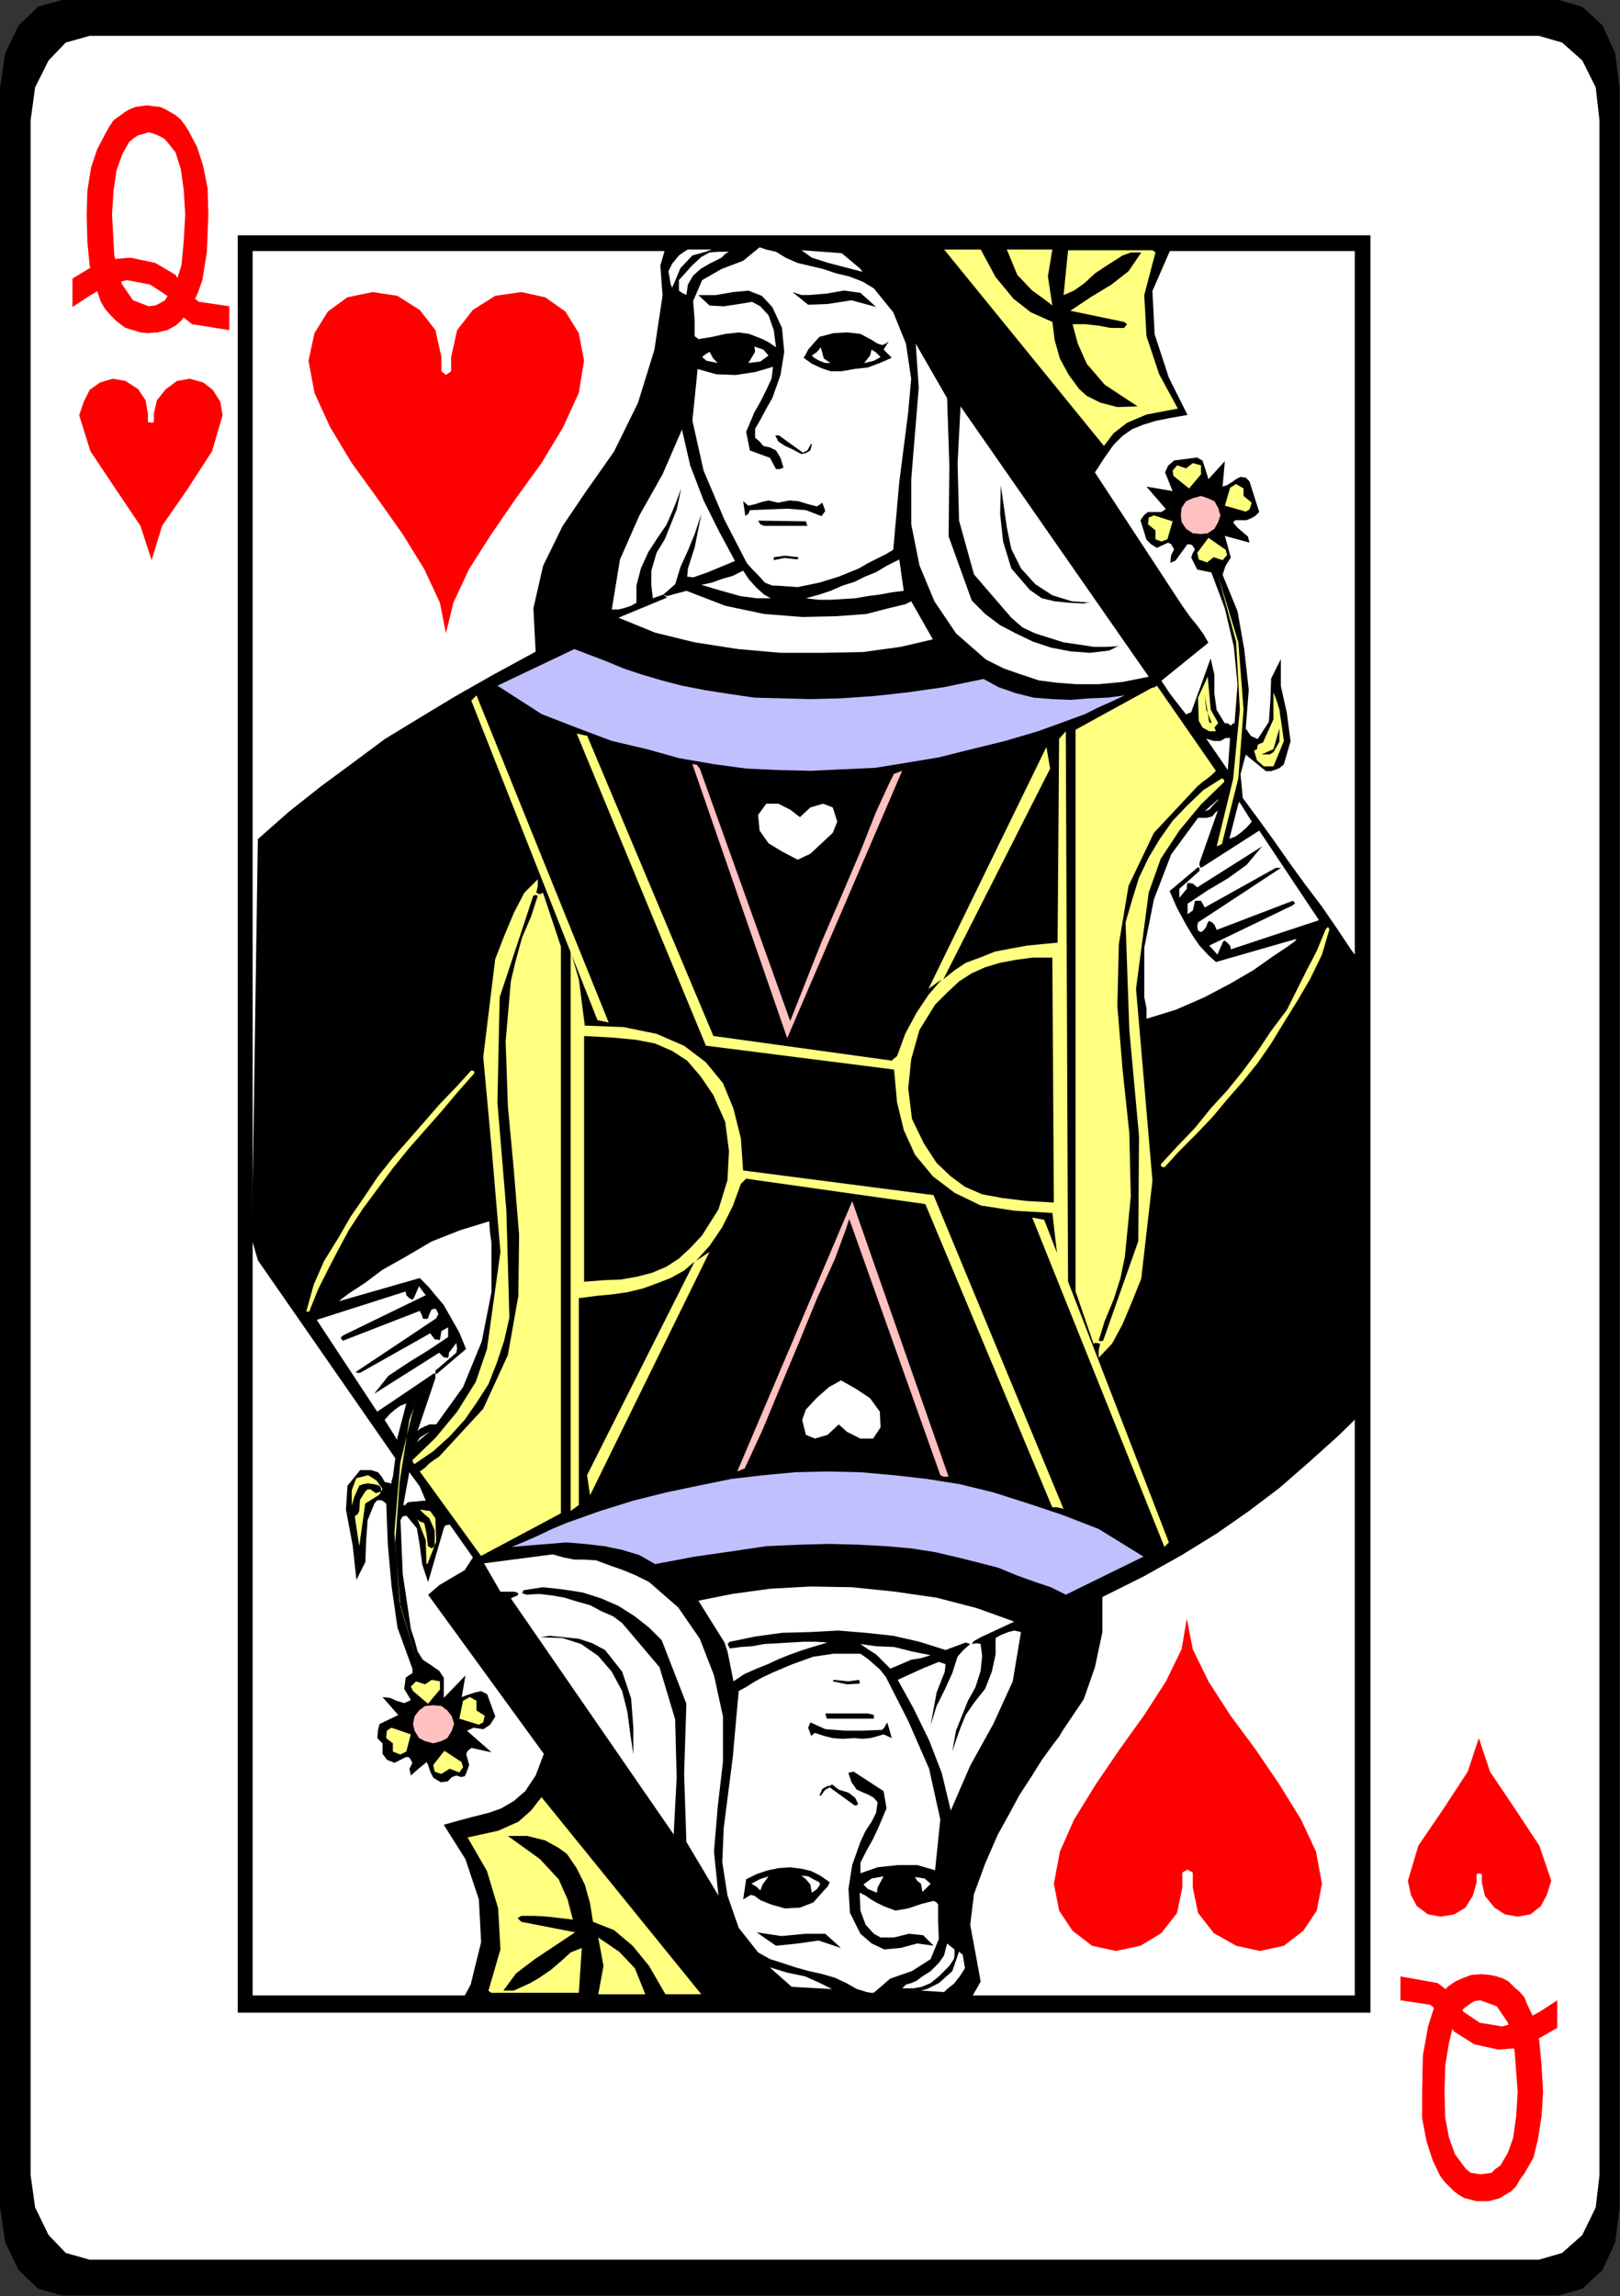 <?xml version="1.0" encoding="utf-8"?>
<svg viewBox="2578.333 875.981 208.224 295.105" xmlns="http://www.w3.org/2000/svg">
  <rect x="2578.333" y="875.981" width="208.224" height="295.105" fill="#333333" stroke="none"/>
  <g id="g2618" transform="matrix(1.333, 0, 0, -1.333, 2586.301, 875.98)">
    <path d="m 0,0 h 144.289 l 2.304,-0.648 1.944,-1.8 1.224,-2.664 0.431,-3.384 v -204.337 l -0.431,-3.384 -1.224,-2.664 -1.944,-1.8 -2.304,-0.648 H 0 l -2.304,0.648 -1.872,1.8 -1.296,2.664 -0.504,3.384 V -8.496 l 0.504,3.384 1.296,2.664 1.872,1.8 z" style="fill:#000000;fill-opacity:1;fill-rule:nonzero;stroke:none" id="path2620"/>
  </g>
  <g id="g2622" transform="matrix(1.333, 0, 0, -1.333, 2589.853, 880.59)">
    <path d="m 0,0 h 139.752 l 2.232,-0.647 1.945,-1.728 1.296,-2.592 0.359,-3.168 v -198.144 l -0.359,-3.097 -1.296,-2.663 -1.945,-1.729 -2.232,-0.648 H 0 l -2.304,0.648 -1.656,1.729 -1.296,2.663 -0.432,3.097 V -8.135 l 0.432,3.168 1.296,2.592 1.656,1.728 z" style="fill:#ffffff;fill-opacity:1;fill-rule:nonzero;stroke:none" id="path2624"/>
  </g>
  <path d="m 1944.394,611.125 h 109.224 V 439.766 h -109.224 z" style="fill:#000000;fill-opacity:1;fill-rule:nonzero;stroke:none" id="path2626" transform="matrix(1.333, 0, 0, -1.333, 17.01, 1720.863)"/>
  <path d="m 1945.834,609.613 h 106.271 V 441.422 h -106.271 z" style="fill:#ffffff;fill-opacity:1;fill-rule:nonzero;stroke:none" id="path2628" transform="matrix(1.333, 0, 0, -1.333, 17.01, 1720.863)"/>
  <g id="g2630" transform="matrix(1.333, 0, 0, -1.333, 2635.07, 923.694)">
    <path d="m 0,0 v 1.369 l -0.577,2.592 -1.512,1.943 -2.159,1.368 -2.376,0.361 -2.448,-0.504 -1.872,-1.368 -1.297,-2.088 -0.575,-2.664 0.575,-3.097 1.512,-3.311 2.088,-3.456 2.449,-3.384 2.447,-3.456 2.089,-3.384 1.511,-3.24 0.577,-2.952 0.719,2.952 1.512,3.24 2.16,3.384 2.376,3.456 2.448,3.384 2.088,3.456 1.512,3.311 0.505,3.097 L 13.247,3.673 11.951,5.761 10.007,7.129 7.704,7.633 5.184,7.272 3.023,5.904 1.512,3.961 0.936,1.369 V 0 L 0.432,-0.359 Z" style="fill:#ff0000;fill-opacity:1;fill-rule:nonzero;stroke:none" id="path2632"/>
  </g>
  <g id="g2634" transform="matrix(1.333, 0, 0, -1.333, 2730.301, 1116.652)">
    <path d="m 0,0 v -1.44 l -0.504,-2.449 -1.512,-1.943 -2.015,-1.225 -2.376,-0.504 -2.305,0.504 -1.872,1.44 -1.296,1.945 -0.503,2.592 0.575,3.096 1.369,3.095 2.087,3.385 2.305,3.383 2.376,3.312 2.087,3.241 1.513,3.095 0.504,2.952 L 1.009,21.527 2.521,18.432 4.608,15.191 7.057,11.879 9.36,8.496 11.448,5.111 12.889,2.016 13.465,-1.08 12.961,-3.672 11.664,-5.617 9.792,-7.057 7.488,-7.561 5.185,-7.057 3.024,-5.832 1.513,-3.889 1.009,-1.44 V 0 L 0.505,0.287 Z" style="fill:#ff0000;fill-opacity:1;fill-rule:nonzero;stroke:none" id="path2636"/>
  </g>
  <g id="g2638" transform="matrix(1.333, 0, 0, -1.333, 2702.845, 1133.357)">
    <path d="m 0,0 1.152,2.016 -0.431,2.376 -0.576,3.095 0.359,2.953 1.08,2.952 1.225,2.807 1.08,1.945 1.007,1.872 1.081,1.656 1.08,1.727 0.576,0.792 0.576,0.792 0.503,0.649 0.433,0.72 1.943,2.879 1.081,3.096 0.72,3.385 v 3.384 l 4.032,2.016 3.6,2.016 3.383,2.088 3.097,2.16 2.951,2.231 2.809,2.449 2.807,2.519 2.809,2.737 v 42.192 l -1.513,2.016 -1.44,2.16 -1.44,2.088 -1.584,2.088 -1.511,2.088 -1.512,2.16 -1.513,2.088 -1.44,1.944 -0.215,2.304 0.503,1.872 1.944,-1.584 h 0.504 l 0.432,0.144 0.36,0.144 0.432,0.36 0.648,2.232 -0.36,2.736 -0.575,2.592 v 2.592 l -0.937,-1.873 -0.072,-2.088 -0.144,-2.088 -1.08,-1.656 -0.647,0.289 -0.505,0.72 0.289,3.743 -0.433,3.889 -0.647,3.672 -1.441,3.527 0.289,0.865 0.503,0.791 -0.576,2.088 2.376,-0.647 -0.144,0.576 -0.504,0.432 -0.503,0.432 -0.433,0.504 0.216,0.216 h 0.505 0.575 l 0.504,0.216 0.36,0.216 0.36,0.36 -0.936,2.951 -0.36,0.361 -0.503,0.072 -0.433,-0.216 -0.288,-0.217 -0.576,-0.359 -0.432,-0.145 0.216,2.449 -1.584,-1.728 -0.288,0.935 -0.288,0.865 -0.288,0.143 -0.216,0.145 -2.232,-0.288 -0.575,-0.504 -0.288,-0.648 0.719,-1.8 -2.519,0.431 1.871,-2.159 -0.432,-0.288 H 18.217 17.641 17.28 l -0.359,-0.288 -0.36,-0.504 0.576,-1.872 0.431,-0.432 0.577,-0.36 1.08,0.504 0.288,-0.144 0.287,-0.504 -0.287,-0.576 -0.073,-0.721 0.504,0.217 0.361,0.504 0.431,0.576 0.361,0.504 0.431,-0.072 0.288,-0.432 -0.215,-0.36 -0.144,-0.433 0.575,-1.151 1.368,-0.288 1.296,-3.456 0.865,-3.672 0.36,-3.673 -0.288,-3.743 h -0.145 l -0.216,-0.216 -0.288,0.216 h -0.288 l -0.792,1.296 -0.216,1.584 v 1.8 l -0.36,1.584 -1.871,-5.184 -0.505,-0.216 -0.504,0.648 -0.504,0.647 -0.504,0.649 -0.432,0.648 -0.432,0.648 4.536,3.672 -0.504,0.864 -0.576,0.792 -0.648,0.792 -0.72,1.007 -8.495,12.961 0.935,1.44 0.865,1.224 0.863,0.864 0.937,0.648 1.08,0.432 1.152,0.359 1.439,0.289 1.657,0.287 -1.801,3.601 -1.368,4.176 -0.216,4.176 1.728,3.959 -0.503,0.577 -0.792,0.36 -47.088,0.288 -0.792,-2.736 0.215,-2.88 -0.792,-5.256 -1.584,-5.112 -2.304,-4.68 -2.879,-4.104 -2.089,-3.096 -1.871,-3.816 -0.937,-4.104 0.216,-4.177 -4.103,-2.231 -3.672,-2.088 -3.457,-2.088 -3.312,-2.017 -3.095,-2.303 -3.025,-2.232 -3.096,-2.448 -3.023,-2.664 -0.577,-38.592 0.577,-2.017 13.247,-19.08 -0.216,-1.727 -0.144,-0.504 V 50.04 l -0.648,0.144 -0.288,0.504 -0.359,0.432 -0.649,0.216 h -1.08 l -1.223,-1.512 -0.145,-2.304 0.649,-3.457 0.36,-3.311 0.863,1.727 0.072,2.016 0.145,2.017 0.647,1.584 0.216,0.288 0.288,0.072 0.288,-0.072 0.36,-0.288 0.144,-3.888 0.36,-4.032 0.577,-4.032 1.439,-3.96 v -0.36 -0.072 l -0.36,-0.216 -0.288,-0.216 -0.144,-1.08 0.649,-1.081 -0.649,-0.287 -0.719,0.216 -0.649,0.288 -0.72,0.072 1.512,-1.728 -1.8,-0.864 -0.143,-0.504 -0.072,-0.865 0.215,-0.215 0.288,-0.289 v -1.007 l 0.432,-0.577 0.721,-0.287 1.151,0.576 0.288,-0.073 0.288,-0.503 -0.288,-0.576 0.145,-0.648 0.72,0.648 0.792,0.648 0.144,-0.288 0.215,-0.649 0.289,-0.575 0.72,-0.432 0.647,0.072 0.432,0.431 0.432,0.145 0.433,-0.145 0.359,0.072 0.145,0.289 0.287,0.792 -0.287,1.08 0.143,0.288 0.361,0.288 1.943,-0.432 -2.376,2.088 0.649,0.287 0.935,-0.143 0.649,0.431 0.504,0.792 -0.792,2.16 -0.577,0.289 -0.647,-0.144 -0.649,-0.217 -0.576,-0.215 0.361,2.088 -2.089,-2.16 v 1.944 l -0.432,0.648 -0.72,0.504 -0.864,0.576 -0.504,0.792 -0.288,1.08 -0.359,1.08 -0.793,5.327 -0.215,5.185 0.215,0.36 0.36,0.072 1.009,-1.224 0.287,-1.729 0.216,-1.727 0.577,-1.728 1.511,5.184 0.144,0.288 0.433,0.071 2.231,-3.168 -0.792,-1.223 -1.224,-0.72 -1.224,-0.721 -1.079,-0.935 11.159,-15.336 -0.792,-2.088 -1.008,-1.512 -1.08,-0.936 -1.224,-0.72 -1.224,-0.433 -1.439,-0.359 -1.369,-0.361 -1.512,-0.431 2.089,-3.312 1.296,-3.888 0.215,-4.104 L -48.023,1.728 -48.527,0.792 -48.959,0 Z" style="fill:#000000;fill-opacity:1;fill-rule:nonzero;stroke:none" id="path2640"/>
  </g>
  <g id="g2642" transform="matrix(1.333, 0, 0, -1.333, 2699.005, 1132.685)">
    <path d="M 0,0 2.808,2.808 2.304,5.256 V 3.024 l -3.455,-2.88 h 0.359 L -0.36,-0.072 -0.216,0 Z" style="fill:#000000;fill-opacity:1;fill-rule:nonzero;stroke:none" id="path2644"/>
  </g>
  <g id="g2646" transform="matrix(1.333, 0, 0, -1.333, 2693.725, 1132.493)">
    <path d="M 0,0 H 0.432 0.864 L 1.08,0.288 1.512,0.648 2.305,1.08 3.168,1.44 3.96,2.016 4.969,2.521 5.616,3.816 5.256,5.4 4.752,4.68 4.393,3.744 3.96,2.881 3.168,2.16 2.088,1.729 1.297,1.368 0.432,0.864 -0.216,0.145 -0.072,0 Z" style="fill:#000000;fill-opacity:1;fill-rule:nonzero;stroke:none" id="path2648"/>
  </g>
  <g id="g2650" transform="matrix(1.333, 0, 0, -1.333, 2702.077, 1132.493)">
    <path d="M 0,0 H 0.288 0.721 L 1.08,1.872 -0.215,0 h 0.144 z" style="fill:#000000;fill-opacity:1;fill-rule:nonzero;stroke:none" id="path2652"/>
  </g>
  <g id="g2654" transform="matrix(1.333, 0, 0, -1.333, 2659.934, 1100.333)">
    <path d="m 0,0 v 2.593 l -0.359,2.519 -0.793,2.376 -1.657,1.8 -1.295,0.721 -1.512,0.504 -1.584,0.215 -1.512,-0.144 2.016,-0.216 1.8,-0.576 L -3.24,8.64 -1.872,7.2 -1.008,5.473 -0.504,3.601 -0.359,1.872 Z" style="fill:#000000;fill-opacity:1;fill-rule:nonzero;stroke:none" id="path2656"/>
  </g>
  <g id="g2658" transform="matrix(1.333, 0, 0, -1.333, 2632.094, 1090.061)">
    <path d="m 0,0 -1.728,5.76 -0.504,5.904 0.432,6.048 0.936,5.976 0.431,1.224 0.289,1.224 L -1.728,19.584 -2.304,12.815 -1.8,6.12 Z" style="fill:#ffff80;fill-opacity:1;fill-rule:nonzero;stroke:none" id="path2660"/>
  </g>
  <g id="g2662" transform="matrix(1.333, 0, 0, -1.333, 2715.326, 1080.941)">
    <path d="m 0,0 7.488,3.672 -4.32,2.664 -3.527,1.368 -3.242,1.08 -3.382,1.08 -3.241,0.792 -3.168,0.504 -3.169,0.361 -3.239,0.288 -3.168,0.071 -3.096,-0.071 -3.096,-0.288 -3.096,-0.361 -3.168,-0.647 -3.097,-0.649 -3.167,-0.792 -3.24,-1.008 -3.24,-1.152 -1.368,-0.576 -1.367,-0.648 -1.297,-0.576 -1.224,-0.504 1.728,0.144 1.8,0.144 1.728,0.144 1.8,-0.144 1.872,-0.216 1.727,-0.36 1.657,-0.504 1.511,-0.864 3.817,0.72 3.528,0.504 3.384,0.504 3.24,0.144 2.808,0.072 2.807,-0.072 2.664,-0.144 2.45,-0.215 2.302,-0.361 2.162,-0.504 2.015,-0.504 1.944,-0.504 1.728,-0.72 1.8,-0.647 1.513,-0.504 z" style="fill:#c0c0ff;fill-opacity:1;fill-rule:nonzero;stroke:none" id="path2664"/>
  </g>
  <g id="g2666" transform="matrix(1.333, 0, 0, -1.333, 2633.343, 1076.814)">
    <path d="M 0,0 0.791,2.017 0.719,4.249 0.215,4.969 -0.793,5.112 -0.36,4.681 0.144,4.249 0.647,3.097 V 1.584 L 0.359,1.369 0,1.584 -0.145,2.809 -0.36,3.816 -0.793,3.961 -1.009,4.177 -0.217,2.16 -0.145,-0.144 0,-0.071 Z" style="fill:#ffff80;fill-opacity:1;fill-rule:nonzero;stroke:none" id="path2668"/>
  </g>
  <g id="g2670" transform="matrix(1.333, 0, 0, -1.333, 2640.542, 1075.758)">
    <path d="M 0,0 7.416,3.96 V 58.608 L 5.688,63.792 5.399,63.648 5.04,63.792 5.185,64.44 v 0.648 L 3.888,63.792 2.88,61.849 1.944,59.616 1.08,57.385 l -1.152,-9.433 0.864,-9.431 0.792,-9.36 -1.296,-9.36 -1.08,-3.168 -1.8,-2.88 -2.089,-2.521 -2.231,-2.16 0.072,-0.216 0.144,-0.144 1.8,1.225 1.584,1.439 1.44,1.584 1.152,1.656 1.152,1.8 0.792,2.017 0.72,2.16 0.504,2.232 -0.288,10.296 -0.864,10.44 0.216,10.151 3.24,9.792 0.216,0.073 L 5.185,63.504 4.536,61.488 3.672,59.473 3.096,57.385 2.592,55.296 2.088,49.464 2.304,43.2 2.88,37.009 3.384,30.816 3.312,24.913 2.304,19.225 -0.072,14.041 -4.32,9.433 -4.752,9.145 -5.256,8.784 -5.688,8.353 -6.192,7.992 l 5.904,-8.136 0.144,0.073 z" style="fill:#ffff80;fill-opacity:1;fill-rule:nonzero;stroke:none" id="path2672"/>
  </g>
  <g id="g2674" transform="matrix(1.333, 0, 0, -1.333, 2728.573, 1074.221)">
    <path d="M 0,0 -12.023,31.104 -13.176,31.32 -0.432,-0.432 Z" style="fill:#ffff80;fill-opacity:1;fill-rule:nonzero;stroke:none" id="path2676"/>
  </g>
  <g id="g2678" transform="matrix(1.333, 0, 0, -1.333, 2624.509, 1074.702)">
    <path d="M 0,0 0.576,4.104 1.944,4.969 2.089,5.256 2.232,5.545 1.656,6.336 0.864,6.841 -0.287,6.553 -0.72,5.4 V 3.889 L -0.504,4.681 0,5.833 0.36,5.977 0.864,6.049 1.44,5.977 1.944,5.833 2.089,5.616 V 5.256 L 1.584,5.112 1.08,5.473 H 0.793 L 0.576,5.256 0.072,4.465 0,3.385 -0.144,3.097 -0.432,2.881 Z" style="fill:#ffff80;fill-opacity:1;fill-rule:nonzero;stroke:none" id="path2680"/>
  </g>
  <g id="g2682" transform="matrix(1.333, 0, 0, -1.333, 2630.461, 1069.421)">
    <path d="M 0,0 0.072,0.144 0.288,0.288 1.944,0.432 1.368,1.8 0.36,3.168 -0.216,0 h 0.072 z" style="fill:#ffffff;fill-opacity:1;fill-rule:nonzero;stroke:none" id="path2684"/>
  </g>
  <g id="g2686" transform="matrix(1.333, 0, 0, -1.333, 2652.733, 1042.829)">
    <path d="M 0,0 1.656,0.217 3.168,0.36 4.681,0.576 6.192,0.937 7.561,1.44 8.856,1.944 10.152,2.664 11.16,3.528 0.793,-17.063 1.08,-19.008 12.601,4.465 11.305,3.6 l 1.296,1.44 1.223,1.8 1.008,2.016 0.793,2.16 0.359,0.36 0.145,0.145 17.279,-2.449 12.24,-29.232 h 0.432 l 0.649,-0.144 -12.529,30.241 -18.36,2.376 -0.215,3.095 -0.721,2.88 -1.008,2.448 -1.656,2.016 -2.088,1.584 L 7.488,25.488 4.32,26.137 0.576,26.28 0,30.744 -0.791,33.48 v -54 L 0,-19.943 Z" style="fill:#ffff80;fill-opacity:1;fill-rule:nonzero;stroke:none" id="path2688"/>
  </g>
  <g id="g2690" transform="matrix(1.333, 0, 0, -1.333, 2700.254, 1065.773)">
    <path d="m 0,0 -9.288,26.568 -11.088,-26.064 0.72,0.288 0.504,1.08 1.224,2.664 1.583,3.817 1.872,4.463 1.8,4.392 1.729,3.816 1.007,2.737 0.361,1.08 L -0.792,0.145 -0.504,0 Z" style="fill:#ffc0c0;fill-opacity:1;fill-rule:nonzero;stroke:none" id="path2692"/>
  </g>
  <g id="g2694" transform="matrix(1.333, 0, 0, -1.333, 2631.902, 1061.357)">
    <path d="M 0,0 1.295,1.079 0.287,0.432 Z" style="fill:#ffffff;fill-opacity:1;fill-rule:nonzero;stroke:none" id="path2696"/>
  </g>
  <g id="g2698" transform="matrix(1.333, 0, 0, -1.333, 2629.406, 1060.781)">
    <path d="M 0,0 0.863,3.312 0.288,3.097 -0.217,2.736 -0.721,2.304 -1.225,1.728 0,-0.216 v 0.145 z" style="fill:#ffffff;fill-opacity:1;fill-rule:nonzero;stroke:none" id="path2700"/>
  </g>
  <g id="g2702" transform="matrix(1.333, 0, 0, -1.333, 2686.142, 1059.053)">
    <path d="M 0,0 0.792,-0.72 2.088,-1.367 H 3.312 L 4.031,-0.287 3.96,1.225 3.023,2.52 1.728,3.385 0.216,4.248 -0.937,3.6 -2.089,2.593 -3.168,1.44 l -0.36,-1.008 0.36,-1.44 0.864,-0.359 1.224,0.359 z" style="fill:#ffffff;fill-opacity:1;fill-rule:nonzero;stroke:none" id="path2704"/>
  </g>
  <g id="g2706" transform="matrix(1.333, 0, 0, -1.333, 2632.285, 1059.629)">
    <path d="m 0,0 0.433,0.216 0.504,0.216 h 0.288 0.359 l 2.592,3.599 1.801,4.393 0.935,4.752 v 4.752 L 6.769,19.008 6.696,20.016 3.889,19.152 1.152,18.072 -1.296,16.632 -3.6,15.336 -5.327,14.04 -6.768,13.104 -7.632,12.456 -7.775,12.312 0,14.544 0.793,13.752 1.512,12.888 2.304,11.951 2.881,10.944 3.816,9.288 4.465,7.704 1.584,5.256 1.512,5.4 V 5.615 L 3.528,7.344 3.601,7.775 3.528,8.279 2.809,7.344 V 7.128 L 2.736,6.84 2.304,6.912 1.872,7.344 -4.392,3.384 -3.023,5.111 -1.08,6.407 0.793,7.561 2.736,8.855 V 9.792 L 2.089,9.432 1.944,8.568 1.44,8.64 1.008,9.216 -5.76,5.4 H -5.976 L -6.191,5.472 1.584,10.656 1.8,11.088 1.584,11.52 1.512,11.592 1.152,11.52 0.937,11.088 0.793,10.656 0.576,10.584 0.288,10.656 0.216,10.944 0,11.376 -7.416,8.496 -7.632,8.783 -7.416,9 0.576,12.888 -0.072,13.752 -0.576,12.6 -0.72,12.456 -1.008,12.6 -1.296,12.888 -1.368,13.248 -9.936,10.512 -4.104,1.656 1.44,5.4 1.512,5.184 V 4.896 l -1.728,-5.113 0.144,0.145 z" style="fill:#ffffff;fill-opacity:1;fill-rule:nonzero;stroke:none" id="path2708"/>
  </g>
  <g id="g2710" transform="matrix(1.333, 0, 0, -1.333, 2618.077, 1044.557)">
    <path d="m 0,0 0.864,2.16 0.937,1.872 1.008,1.944 1.007,1.873 1.369,2.088 1.44,1.943 1.439,1.944 1.512,1.872 1.584,1.8 1.585,1.8 1.512,1.801 1.656,1.871 v 0.216 L 15.625,23.257 14.185,21.672 12.528,19.944 11.089,18.288 9.576,16.56 8.064,14.832 6.625,13.032 5.329,11.088 4.033,9.216 2.736,6.984 1.44,4.896 0.433,2.592 -0.287,0 h 0.216 z" style="fill:#ffff80;fill-opacity:1;fill-rule:nonzero;stroke:none" id="path2712"/>
  </g>
  <g id="g2714" transform="matrix(1.333, 0, 0, -1.333, 2668.573, 1034.764)">
    <path d="m 0,0 1.584,2.52 0.864,2.807 0.145,2.808 -0.361,2.808 -1.151,2.592 -1.225,1.801 -1.295,1.512 -1.441,0.935 -1.656,0.721 -1.871,0.359 -2.305,0.217 -2.663,0.144 V -4.465 l 1.872,0.145 1.728,0.072 1.584,0.287 1.368,0.36 1.367,0.577 1.225,0.792 1.08,1.007 z" style="fill:#000000;fill-opacity:1;fill-rule:nonzero;stroke:none" id="path2716"/>
  </g>
  <g id="g2718" transform="matrix(1.333, 0, 0, -1.333, 2735.005, 999.053)">
    <path d="M 0,0 6.049,1.656 5.832,2.088 0.792,0.576 0.576,1.44 0.36,1.368 0,0.792 0.217,0.576 0.36,0.432 0.288,0.072 H 0 L -0.72,0.576 -1.367,1.44 7.416,5.472 7.345,5.544 -0.432,2.448 -0.647,2.736 -0.936,3.24 -1.584,2.088 -2.088,2.448 -2.52,3.097 5.185,8.208 V 8.424 L -1.367,4.464 -2.088,5.472 V 5.112 L -2.016,4.752 -2.304,4.464 -2.736,4.176 H -3.023 -3.384 L -3.456,4.393 -3.6,4.752 3.673,10.44 H 3.313 L -2.304,6.264 -2.592,6.624 -2.88,7.129 -3.815,5.688 -4.176,6.049 -4.32,6.624 -2.663,8.208 -4.607,6.624 -3.815,4.752 -2.88,2.952 -1.728,1.368 -0.432,0 h 0.361 z" style="fill:#000000;fill-opacity:1;fill-rule:nonzero;stroke:none" id="path2720"/>
  </g>
  <g id="g2722" transform="matrix(1.333, 0, 0, -1.333, 2735.389, 984.461)">
    <path d="M 0,0 1.584,6.336 2.088,12.96 1.584,19.44 -0.359,25.848 1.368,19.512 1.729,12.96 1.08,6.264 l -1.584,-6.48 0.216,0.072 z" style="fill:#ffff80;fill-opacity:1;fill-rule:nonzero;stroke:none" id="path2724"/>
  </g>
  <g id="g2726" transform="matrix(1.333, 0, 0, -1.333, 2736.158, 974.764)">
    <path d="M 0,0 0.216,2.951 H -0.216 L -0.72,2.664 H -1.368 L -2.088,2.879 0,-0.145 Z" style="fill:#ffffff;fill-opacity:1;fill-rule:nonzero;stroke:none" id="path2728"/>
  </g>
  <g id="g2730" transform="matrix(1.333, 0, 0, -1.333, 2740.957, 974.478)">
    <path d="M 0,0 H 0.36 0.793 L 1.8,2.449 1.368,5.473 1.08,6.408 0.793,7.129 V 4.537 L -0.216,2.305 -0.576,2.16 -0.72,2.088 -0.791,1.656 -1.08,1.513 -0.791,0.576 -0.144,0 h 0.073 z" style="fill:#ffff80;fill-opacity:1;fill-rule:nonzero;stroke:none" id="path2732"/>
  </g>
  <g id="g2734" transform="matrix(1.333, 0, 0, -1.333, 2740.957, 972.941)">
    <path d="m 0,0 h 0.433 l 0.36,0.217 0.575,1.008 V 2.521 L 1.08,1.512 0.793,0.504 -0.359,0 h 0.215 z" style="fill:#000000;fill-opacity:1;fill-rule:nonzero;stroke:none" id="path2736"/>
  </g>
  <g id="g2738" transform="matrix(1.333, 0, 0, -1.333, 2734.333, 969.965)">
    <path d="M 0,0 H 0.072 0.216 L 0.072,0.359 0.433,0.792 -0.288,2.088 -0.575,5.256 -1.512,3.24 -1.44,1.008 -1.08,0.359 -0.432,0 h 0.288 z" style="fill:#ffff80;fill-opacity:1;fill-rule:nonzero;stroke:none" id="path2740"/>
  </g>
  <g id="g2742" transform="matrix(1.333, 0, 0, -1.333, 2734.046, 968.814)">
    <path d="M 0,0 -0.504,1.225 -0.647,2.664 -0.216,0 0,-0.071 Z" style="fill:#000000;fill-opacity:1;fill-rule:nonzero;stroke:none" id="path2744"/>
  </g>
  <g id="g2746" transform="matrix(1.333, 0, 0, -1.333, 2725.982, 962.957)">
    <path d="m 0,0 -18.144,26.064 -0.288,-5.472 0.144,-5.544 1.439,-5.185 3.601,-4.175 1.08,-0.936 1.224,-0.576 1.368,-0.432 1.368,-0.431 1.512,-0.217 1.368,-0.216 h 1.296 L -2.808,2.952 -3.097,2.88 -3.816,2.52 -5.688,2.304 -7.56,2.447 l -1.872,0.362 -1.728,0.575 -1.656,0.792 -1.512,0.792 -1.441,1.08 -1.295,1.296 -2.232,6.192 0.072,6.84 -0.216,6.479 -3.024,5.256 0.287,-4.248 -0.359,-4.391 -0.36,-4.392 v -4.392 l 0.792,-3.959 1.44,-3.458 2.088,-3.095 2.88,-2.52 1.727,-0.864 1.657,-0.576 1.728,-0.575 1.728,-0.217 1.872,-0.145 h 2.16 l 2.303,0.217 z" style="fill:#ffffff;fill-opacity:1;fill-rule:nonzero;stroke:none" id="path2748"/>
  </g>
  <g id="g2750" transform="matrix(1.333, 0, 0, -1.333, 2695.454, 953.262)">
    <path d="m 0,0 -0.577,-0.287 -1.512,-0.36 -2.231,-0.577 -2.881,-0.215 -3.312,-0.073 -3.672,0.288 -3.744,0.792 -3.744,1.44 -1.872,-0.504 -0.359,0.144 0.504,0.432 0.647,0.576 0.505,1.657 0.719,1.583 0.648,1.584 0.649,1.944 -0.649,-3.239 -0.648,-2.017 -0.072,-0.791 0.577,-0.072 1.44,0.504 2.592,1.08 -1.513,2.807 -1.512,3.025 -1.296,3.383 -0.791,3.457 -1.873,-4.321 -2.232,-3.96 -1.871,-4.248 -0.793,-4.823 h 0.648 l 0.577,0.144 0.648,0.215 0.504,0.288 v 1.657 l 0.432,1.655 0.719,1.584 0.937,1.44 0.791,1.153 0.576,1.296 0.433,1.08 0.431,1.152 -0.431,-2.017 -1.153,-2.879 -0.792,-1.296 -0.504,-1.728 v -1.44 l 0.145,-1.224 1.008,0.359 0.359,-0.288 -4.68,-1.944 3.528,-1.439 3.816,-0.936 4.177,-0.648 4.103,-0.361 h 4.105 l 3.815,0.072 3.672,0.504 3.097,0.72 z" style="fill:#ffffff;fill-opacity:1;fill-rule:nonzero;stroke:none" id="path2752"/>
  </g>
  <g id="g2754" transform="matrix(1.333, 0, 0, -1.333, 2694.494, 951.918)">
    <path d="M 0,0 -0.432,3.024 -1.584,2.449 -2.664,1.801 -3.744,1.369 -4.752,0.865 -5.904,0.505 -7.056,0 l -1.08,-0.359 -1.296,-0.36 1.224,-0.144 h 1.152 l 1.224,0.072 1.152,0.072 1.224,0.215 1.152,0.145 1.152,0.215 z" style="fill:#ffffff;fill-opacity:1;fill-rule:nonzero;stroke:none" id="path2756"/>
  </g>
  <g id="g2758" transform="matrix(1.333, 0, 0, -1.333, 2668.478, 951.15)">
    <path d="m 0,0 1.944,-0.576 1.8,-0.504 1.584,-0.215 H 6.696 L 6.048,-0.936 5.328,-0.287 4.607,0.504 4.031,1.369 3.023,0.864 2.016,0.576 1.008,0.217 Z" style="fill:#ffffff;fill-opacity:1;fill-rule:nonzero;stroke:none" id="path2760"/>
  </g>
  <g id="g2762" transform="matrix(1.333, 0, 0, -1.333, 2717.629, 953.548)">
    <path d="M 0,0 0.36,0.071 H 0.792 L -1.151,0.215 -3.023,0.791 -4.68,1.871 -6.047,3.383 -6.983,5.256 -7.416,7.344 -7.704,9.359 -7.991,11.375 -8.063,8.639 -7.775,5.975 -6.983,3.383 -5.184,1.295 -4.031,0.504 -2.808,0.215 -1.439,0.071 Z" style="fill:#000000;fill-opacity:1;fill-rule:nonzero;stroke:none" id="path2764"/>
  </g>
  <g id="g2766" transform="matrix(1.333, 0, 0, -1.333, 2678.077, 951.245)">
    <path d="m 0,0 2.089,-0.144 2.088,0.432 1.872,0.576 1.943,0.791 0.864,0.504 0.865,0.433 0.863,0.432 0.721,0.432 0.576,6.48 0.864,6.768 0.288,3.24 -0.505,3.383 -1.223,3.025 -1.872,2.303 -1.08,0.649 -1.296,0.504 -1.225,0.288 -1.295,0.432 -1.224,0.287 -1.224,0.289 -1.152,0.504 -0.937,0.576 -0.936,0.215 -0.648,0.217 -1.584,-1.297 -2.087,-0.791 -1.873,-1.08 -0.863,-2.016 0.143,-1.8 v -1.584 l 0.288,-0.216 0.073,-0.072 1.296,0.216 1.295,0.288 1.296,0.143 1.008,-0.143 0.576,-0.216 L -1.295,23.76 -0.72,23.472 0,22.968 -0.215,24.624 -0.72,26.063 -1.512,26.928 -2.304,27.36 -3.6,27.144 -5.04,26.928 -6.407,27 l -1.08,1.008 h 1.655 l 1.656,0.288 1.512,0.144 1.297,-0.504 1.008,-1.08 0.935,-2.016 0.217,-2.304 -0.36,-2.232 -0.792,-2.233 -0.577,-1.008 -0.576,-1.08 -0.504,-0.863 v -0.864 l 0.432,-0.36 0.36,-0.432 0.649,-0.145 L 0,13.032 0.433,12.312 0.721,11.376 0.36,11.231 H 0 l -0.575,1.081 -1.945,0.72 -0.359,1.8 0.792,1.872 0.575,1.008 0.576,1.152 0.504,1.08 0.145,1.152 -1.729,-0.504 -1.872,-0.288 -1.872,0.072 -1.8,0.504 -0.503,-4.969 1.08,-4.823 L -4.967,6.336 -2.808,2.159 -2.159,1.44 -1.584,0.864 -1.08,0.288 -0.359,0 h 0.144 z" style="fill:#ffffff;fill-opacity:1;fill-rule:nonzero;stroke:none" id="path2768"/>
  </g>
  <g id="g2770" transform="matrix(1.333, 0, 0, -1.333, 2677.79, 947.98)">
    <path d="M 0,0 1.008,0.215 2.304,0.071 2.375,0.287 1.079,0.432 0,0.287 V 0.215 Z" style="fill:#000000;fill-opacity:1;fill-rule:nonzero;stroke:none" id="path2772"/>
  </g>
  <g id="g2774" transform="matrix(1.333, 0, 0, -1.333, 2728.382, 945.293)">
    <path d="M 0,0 0.504,1.729 -1.296,2.304 -1.8,2.088 -1.872,1.439 -1.151,0.863 V 0 l 0.575,-0.217 z" style="fill:#ffff80;fill-opacity:1;fill-rule:nonzero;stroke:none" id="path2776"/>
  </g>
  <g id="g2778" transform="matrix(1.333, 0, 0, -1.333, 2732.221, 947.021)">
    <path d="M 0,0 1.08,1.44 2.736,0.288 2.88,-0.216 2.448,-0.72 1.584,-0.433 0.937,-0.937 0.144,-0.648 Z" style="fill:#ffff80;fill-opacity:1;fill-rule:nonzero;stroke:none" id="path2780"/>
  </g>
  <g id="g2782" transform="matrix(1.333, 0, 0, -1.333, 2736.445, 938.669)">
    <path d="m 0,0 -0.504,-1.728 2.016,-0.576 0.36,0.216 0.216,0.648 -0.792,0.648 v 0.721 L 0.576,0.36 Z" style="fill:#ffff80;fill-opacity:1;fill-rule:nonzero;stroke:none" id="path2784"/>
  </g>
  <g id="g2786" transform="matrix(1.333, 0, 0, -1.333, 2732.702, 936.941)">
    <path d="M 0,0 -1.152,-1.367 -2.664,-0.144 -2.736,0.36 -2.305,0.864 -1.44,0.576 -0.792,1.08 0,0.864 Z" style="fill:#ffff80;fill-opacity:1;fill-rule:nonzero;stroke:none" id="path2788"/>
  </g>
  <g id="g2790" transform="matrix(1.333, 0, 0, -1.333, 2676.542, 943.565)">
    <path d="M 0,0 H 4.176 L 4.032,0.433 -0.576,0.504 -0.36,0.144 Z" style="fill:#000000;fill-opacity:1;fill-rule:nonzero;stroke:none" id="path2792"/>
  </g>
  <g id="g2794" transform="matrix(1.333, 0, 0, -1.333, 2674.333, 942.125)">
    <path d="m 0,0 0.144,0.071 0.144,0.362 1.8,0.071 1.8,0.072 1.8,-0.143 L 7.2,-0.144 7.56,0.36 7.272,1.151 6.768,0.792 5.904,1.008 4.968,1.296 4.104,1.368 3.024,1.151 2.088,1.368 1.44,1.224 0.792,1.008 0.144,0.864 -0.36,1.296 l 0.216,-1.44 0.073,0.072 z" style="fill:#000000;fill-opacity:1;fill-rule:nonzero;stroke:none" id="path2796"/>
  </g>
  <g id="g2798" transform="matrix(1.333, 0, 0, -1.333, 2681.822, 934.254)">
    <path d="M 0,0 0.504,0.289 0.647,0.865 0.576,0.937 0.216,0.289 0.072,0.217 -0.216,0.072 -2.521,1.729 H -2.736 -2.88 L -2.592,1.152 -1.944,0.721 -1.152,0.36 -0.359,-0.071 -0.145,0 Z" style="fill:#000000;fill-opacity:1;fill-rule:nonzero;stroke:none" id="path2800"/>
  </g>
  <g id="g2802" transform="matrix(1.333, 0, 0, -1.333, 2729.725, 928.494)">
    <path d="m 0,0 -1.8,3.313 -1.223,3.671 -0.216,3.96 1.08,4.105 -0.073,0.071 -0.216,0.144 h -8.136 l -0.432,-4.32 1.008,0.433 1.008,0.719 1.009,0.936 1.079,0.72 0.793,0.504 0.791,0.504 0.793,0.289 h 1.008 L -4.752,13.248 -6.407,11.952 -8.424,10.729 -10.367,9.432 -5.184,8.353 -4.896,8.137 -5.184,7.776 h -1.295 l -1.153,0.216 -1.296,0.145 h -1.224 l 0.505,-1.873 0.864,-1.944 1.727,-2.015 3.168,-2.088 -1.944,-0.072 -1.656,0.431 -1.295,0.649 -0.721,0.647 -1.008,1.368 -0.864,1.584 -0.504,1.8 -0.216,1.729 -2.088,0.935 -1.656,1.296 -1.728,2.088 -1.44,2.664 h -3.527 L -7.128,-3.6 l 0.937,1.224 1.295,1.009 1.873,0.791 z" style="fill:#ffff80;fill-opacity:1;fill-rule:nonzero;stroke:none" id="path2804"/>
  </g>
  <g id="g2806" transform="matrix(1.333, 0, 0, -1.333, 2686.525, 923.694)">
    <path d="M 0,0 1.225,0.217 2.521,0.361 3.673,0.793 4.824,1.297 4.033,2.089 4.536,2.881 4.248,2.664 3.889,2.521 3.457,2.664 2.881,3.024 1.801,3.601 0.505,3.744 -0.791,3.673 -2.159,3.313 -3.239,2.089 -3.455,1.656 -3.672,1.297 -2.88,0.721 -1.943,0.289 -1.079,0 Z" style="fill:#000000;fill-opacity:1;fill-rule:nonzero;stroke:none" id="path2808"/>
  </g>
  <g id="g2810" transform="matrix(1.333, 0, 0, -1.333, 2670.59, 922.637)">
    <path d="M 0,0 -0.432,0.432 -0.792,1.08 -1.152,0.863 -1.513,0.576 -1.08,0.216 Z" style="fill:#ffffff;fill-opacity:1;fill-rule:nonzero;stroke:none" id="path2812"/>
  </g>
  <g id="g2814" transform="matrix(1.333, 0, 0, -1.333, 2685.086, 922.637)">
    <path d="M 0,0 -0.648,0.432 -0.937,1.512 -1.297,1.08 -1.801,0.72 -1.584,0.504 -1.08,0.216 -0.505,0 Z" style="fill:#ffffff;fill-opacity:1;fill-rule:nonzero;stroke:none" id="path2816"/>
  </g>
  <g id="g2818" transform="matrix(1.333, 0, 0, -1.333, 2689.406, 922.637)">
    <path d="M 0,0 0.936,0.216 1.583,0.576 1.151,1.008 0.72,1.296 0.575,0.72 Z" style="fill:#ffffff;fill-opacity:1;fill-rule:nonzero;stroke:none" id="path2820"/>
  </g>
  <g id="g2822" transform="matrix(1.333, 0, 0, -1.333, 2674.525, 922.637)">
    <path d="M 0,0 1.152,0.144 1.944,0.72 1.44,1.296 0.577,1.584 0.648,1.08 Z" style="fill:#ffffff;fill-opacity:1;fill-rule:nonzero;stroke:none" id="path2824"/>
  </g>
  <g id="g2826" transform="matrix(1.333, 0, 0, -1.333, 2690.941, 915.436)">
    <path d="M 0,0 -1.512,1.367 -3.096,1.584 -4.752,1.295 -6.48,1.151 h -0.719 l -0.865,0.288 1.512,-1.224 1.872,0.072 2.304,0.36 z" style="fill:#000000;fill-opacity:1;fill-rule:nonzero;stroke:none" id="path2828"/>
  </g>
  <g id="g2830" transform="matrix(1.333, 0, 0, -1.333, 2713.598, 908.046)">
    <path d="m 0,0 h -4.393 l 1.009,-2.447 1.44,-1.512 1.296,-0.937 L 0,-5.399 -0.432,-2.592 Z" style="fill:#ffff80;fill-opacity:1;fill-rule:nonzero;stroke:none" id="path2832"/>
  </g>
  <g id="g2834" transform="matrix(1.333, 0, 0, -1.333, 2638.43, 1112.142)">
    <path d="m 0,0 1.872,-3.239 1.08,-3.601 0.216,-3.959 -1.152,-3.961 0.144,-0.143 0.144,-0.073 h 8.424 l 0.288,4.321 -1.079,-0.432 -0.866,-0.792 -1.007,-0.864 -1.152,-0.792 -0.864,-0.504 -0.792,-0.36 -0.792,-0.361 H 3.456 l 1.224,1.656 1.8,1.369 1.944,1.296 1.944,1.295 -5.183,1.009 -0.361,0.36 0.361,0.215 H 6.48 L 7.704,-7.631 8.928,-7.775 10.151,-7.92 9.648,-5.976 8.784,-4.031 6.983,-2.087 3.888,0.145 H 5.76 l 1.727,-0.432 1.297,-0.721 0.792,-0.576 0.936,-1.367 0.792,-1.584 0.504,-1.801 0.288,-1.799 2.015,-0.793 1.801,-1.511 1.584,-1.944 1.584,-2.736 h 3.456 L 7.128,3.889 6.12,2.593 4.896,1.513 2.952,0.648 Z" style="fill:#ffff80;fill-opacity:1;fill-rule:nonzero;stroke:none" id="path2836"/>
  </g>
  <g id="g2838" transform="matrix(1.333, 0, 0, -1.333, 2655.229, 1132.301)">
    <path d="M 0,0 H 4.536 L 3.528,2.52 2.017,4.104 0.648,5.04 0,5.472 0.505,2.736 Z" style="fill:#ffff80;fill-opacity:1;fill-rule:nonzero;stroke:none" id="path2840"/>
  </g>
  <g id="g2842" transform="matrix(1.333, 0, 0, -1.333, 2666.557, 913.901)">
    <path d="m 0,0 0.144,1.008 0.504,0.864 0.72,0.649 0.864,0.503 0.576,0.288 0.577,0.289 0.359,0.359 0.36,0.216 H 3.096 L 2.232,4.104 1.44,3.672 0.576,2.88 -0.72,1.44 V 0.433 l 0.288,-0.217 z" style="fill:#ffffff;fill-opacity:1;fill-rule:nonzero;stroke:none" id="path2844"/>
  </g>
  <g id="g2846" transform="matrix(1.333, 0, 0, -1.333, 2669.822, 908.046)">
    <path d="m 0,0 h -2.305 l -0.359,-0.216 -0.504,-0.36 -0.648,-0.791 -0.36,-0.721 0.216,-1.296 0.144,-0.288 0.793,1.872 1.151,1.224 1.296,0.36 z" style="fill:#ffffff;fill-opacity:1;fill-rule:nonzero;stroke:none" id="path2848"/>
  </g>
  <g id="g2850" transform="matrix(1.333, 0, 0, -1.333, 2688.926, 910.54)">
    <path d="M 0,0 -1.801,1.512 -5.688,1.799 -4.681,1.08 -3.096,0.575 -1.44,0.144 0.216,-0.289 0.144,-0.217 Z" style="fill:#ffffff;fill-opacity:1;fill-rule:nonzero;stroke:none" id="path2852"/>
  </g>
  <g id="g2854" transform="matrix(1.333, 0, 0, -1.333, 2732.702, 939.725)">
    <path d="M 0,0 0.648,-0.216 1.296,-0.504 1.656,-1.152 1.872,-1.872 1.656,-2.52 1.296,-3.168 0.648,-3.6 0,-3.672 -0.792,-3.6 l -0.648,0.432 -0.432,0.648 -0.072,0.648 0.072,0.72 0.432,0.648 0.648,0.288 z" style="fill:#ffc0c0;fill-opacity:1;fill-rule:nonzero;stroke:none" id="path2856"/>
  </g>
  <g id="g2858" transform="matrix(1.333, 0, 0, -1.333, 2650.525, 1070.957)">
    <path d="m 0,0 -4.392,-2.088 4.681,1.944 H 0.145 Z" style="fill:#000000;fill-opacity:1;fill-rule:nonzero;stroke:none" id="path2860"/>
  </g>
  <g id="g2862" transform="matrix(1.333, 0, 0, -1.333, 2632.573, 1071.148)">
    <path d="M 0,0 0.577,-1.152 0.721,-2.665 0.288,0 0.072,0.216 Z" style="fill:#000000;fill-opacity:1;fill-rule:nonzero;stroke:none" id="path2864"/>
  </g>
  <g id="g2866" transform="matrix(1.333, 0, 0, -1.333, 2652.158, 959.405)">
    <path d="m 0,0 -7.416,-3.528 4.248,-2.736 3.527,-1.368 3.241,-1.223 3.384,-0.793 3.096,-0.864 3.313,-0.576 3.168,-0.432 3.167,-0.144 3.096,-0.072 3.024,0.144 3.168,0.144 3.096,0.504 3.024,0.505 3.168,0.791 3.24,0.793 3.168,0.935 3.168,1.152 1.368,0.504 1.296,0.648 1.296,0.576 1.224,0.576 -1.656,-0.216 -1.728,-0.072 -1.8,-0.144 -1.8,0.072 -1.8,0.144 -1.728,0.432 -1.656,0.576 -1.44,0.792 -3.815,-0.792 -3.529,-0.504 -3.312,-0.36 -3.168,-0.216 -2.88,-0.072 -2.736,0.072 -2.663,0.072 -2.449,0.36 -2.304,0.36 -2.232,0.432 -1.944,0.505 -1.944,0.575 -1.728,0.576 -1.729,0.72 -1.511,0.576 z" style="fill:#c0c0ff;fill-opacity:1;fill-rule:nonzero;stroke:none" id="path2868"/>
  </g>
  <g id="g2870" transform="matrix(1.333, 0, 0, -1.333, 2726.366, 964.397)">
    <path d="m 0,0 -7.345,-4.032 v -54.144 l 1.729,-5.04 0.216,0.071 0.431,-0.071 -0.143,-0.647 v -0.721 l 1.296,1.368 1.007,1.872 0.937,2.232 0.864,2.16 1.079,9.431 -0.791,9.289 -0.792,9.215 1.224,9.288 1.151,3.241 1.801,2.736 2.088,2.52 2.232,2.16 v 0.217 l -0.216,0.143 -1.8,-1.151 -1.584,-1.513 -1.368,-1.44 -1.224,-1.728 -1.08,-1.8 -0.937,-1.944 -0.647,-2.088 -0.649,-2.231 0.361,-10.37 0.935,-10.223 -0.072,-10.152 -3.383,-9.576 -0.216,-0.072 -0.216,0.072 0.576,1.871 0.864,2.089 0.648,2.016 0.432,2.089 0.576,5.831 -0.144,6.12 -0.649,6.12 -0.504,6.12 0.145,5.977 0.936,5.615 2.448,5.112 4.176,4.464 0.504,0.432 0.504,0.36 0.432,0.36 0.359,0.36 L 0.504,0.216 0.287,0.072 Z" style="fill:#ffff80;fill-opacity:1;fill-rule:nonzero;stroke:none" id="path2872"/>
  </g>
  <g id="g2874" transform="matrix(1.333, 0, 0, -1.333, 2638.91, 966.03)">
    <path d="M 0,0 12.168,-30.815 13.247,-31.031 0.504,0.505 Z" style="fill:#ffff80;fill-opacity:1;fill-rule:nonzero;stroke:none" id="path2876"/>
  </g>
  <g id="g2878" transform="matrix(1.333, 0, 0, -1.333, 2714.27, 997.133)">
    <path d="m 0,0 -1.512,-0.144 -1.44,-0.144 -1.584,-0.288 -1.512,-0.288 -1.44,-0.576 -1.368,-0.504 -1.08,-0.72 -1.08,-0.864 10.296,20.304 -0.36,2.088 -11.376,-23.329 1.296,0.937 -1.296,-1.512 -1.151,-1.729 -1.081,-2.015 -0.792,-2.16 -0.36,-0.288 -0.144,-0.144 -17.207,2.376 -12.168,28.944 -0.361,0.072 -0.648,0.143 12.456,-30.096 18.143,-2.303 0.289,-3.168 0.648,-2.664 1.08,-2.376 1.729,-2.088 2.087,-1.584 2.52,-1.224 3.24,-0.504 3.672,-0.216 L 0,-30.456 1.008,-33.192 0.792,20.376 0.144,19.655 Z" style="fill:#ffff80;fill-opacity:1;fill-rule:nonzero;stroke:none" id="path2880"/>
  </g>
  <g id="g2882" transform="matrix(1.333, 0, 0, -1.333, 2667.326, 974.189)">
    <path d="m 0,0 9.144,-26.424 11.087,25.776 -0.792,-0.288 -0.503,-1.008 -1.224,-2.664 -1.512,-3.816 -1.872,-4.392 -1.872,-4.32 -1.512,-3.816 -1.08,-2.736 -0.431,-1.081 -8.713,24.337 -0.287,0.36 z" style="fill:#ffc0c0;fill-opacity:1;fill-rule:nonzero;stroke:none" id="path2884"/>
  </g>
  <g id="g2886" transform="matrix(1.333, 0, 0, -1.333, 2734.91, 978.702)">
    <path d="m 0,0 -1.296,-1.151 0.432,0.143 0.504,0.576 0.36,0.361 z" style="fill:#ffffff;fill-opacity:1;fill-rule:nonzero;stroke:none" id="path2888"/>
  </g>
  <g id="g2890" transform="matrix(1.333, 0, 0, -1.333, 2737.501, 979.277)">
    <path d="m 0,0 -0.863,-3.384 0.575,0.216 0.505,0.36 0.575,0.504 0.504,0.576 -1.224,1.945 V 0.072 Z" style="fill:#ffffff;fill-opacity:1;fill-rule:nonzero;stroke:none" id="path2892"/>
  </g>
  <g id="g2894" transform="matrix(1.333, 0, 0, -1.333, 2681.15, 981.005)">
    <path d="M 0,0 -0.936,0.72 -2.088,1.296 H -3.24 l -0.792,-1.08 0.143,-1.512 0.865,-1.225 1.295,-0.791 1.513,-0.792 1.224,0.576 1.08,1.007 1.08,1.009 L 3.6,-0.432 3.168,0.937 2.232,1.296 1.008,0.937 Z" style="fill:#ffffff;fill-opacity:1;fill-rule:nonzero;stroke:none" id="path2896"/>
  </g>
  <g id="g2898" transform="matrix(1.333, 0, 0, -1.333, 2734.621, 980.333)">
    <path d="m 0,0 -0.359,-0.432 -0.577,-0.143 h -0.36 -0.432 l -2.591,-3.529 -1.657,-4.32 -0.935,-4.68 v -4.752 l 0.216,-1.08 v -1.007 l 2.807,0.863 2.809,1.224 2.447,1.296 2.233,1.296 1.727,1.224 1.512,1.008 0.793,0.576 0.143,0.217 -7.776,-2.233 -0.791,0.72 -0.793,0.864 -0.647,0.936 -0.649,1.08 -0.864,1.584 -0.72,1.656 2.736,2.305 0.144,-0.072 v -0.289 l -1.943,-1.728 v -0.36 -0.504 l 0.719,0.864 v 0.288 l 0.073,0.288 0.504,-0.071 0.431,-0.361 6.264,3.96 -1.512,-1.799 -1.8,-1.296 -1.943,-1.153 -1.944,-1.296 v -1.008 l 0.504,0.36 0.215,0.936 h 0.577 l 0.36,-0.648 6.839,3.817 h 0.288 0.217 l -7.993,-5.256 -0.072,-0.361 0.072,-0.431 0.289,-0.145 0.215,0.145 0.288,0.359 0.145,0.433 0.144,0.143 0.288,-0.143 0.215,-0.217 0.216,-0.504 7.344,2.808 L 7.633,-8.784 7.416,-9 l -8.063,-3.888 0.792,-0.864 0.503,1.152 0.145,0.216 0.287,-0.216 0.288,-0.288 0.072,-0.36 8.497,2.808 -5.761,8.64 -5.615,-3.599 -0.145,0.215 v 0.288 L 0.217,0.216 0.145,0.072 Z" style="fill:#ffffff;fill-opacity:1;fill-rule:nonzero;stroke:none" id="path2900"/>
  </g>
  <g id="g2902" transform="matrix(1.333, 0, 0, -1.333, 2748.733, 995.405)">
    <path d="m 0,0 -0.863,-2.088 -1.008,-1.944 -0.937,-1.872 -0.936,-1.872 -1.512,-2.016 -1.296,-1.944 -1.44,-1.945 -1.512,-1.872 -1.584,-1.727 -1.512,-1.872 -1.728,-1.8 -1.584,-1.729 0.072,-0.215 0.288,-0.073 1.441,1.584 1.584,1.584 1.584,1.657 1.439,1.728 1.512,1.728 1.44,1.799 1.296,1.873 1.224,2.016 1.297,2.088 1.223,2.088 1.153,2.376 L 0.36,0 0.217,0.216 Z" style="fill:#ffff80;fill-opacity:1;fill-rule:nonzero;stroke:none" id="path2904"/>
  </g>
  <g id="g2906" transform="matrix(1.333, 0, 0, -1.333, 2698.525, 1005.102)">
    <path d="m 0,0 -1.512,-2.448 -0.791,-2.808 -0.288,-2.807 0.36,-2.953 1.152,-2.376 1.224,-1.872 1.368,-1.296 1.368,-1.007 1.655,-0.721 1.944,-0.359 2.376,-0.289 2.593,-0.143 -0.144,23.615 H 9.433 L 7.776,4.32 6.265,4.032 4.824,3.601 3.528,3.024 2.305,2.232 1.152,1.152 Z" style="fill:#000000;fill-opacity:1;fill-rule:nonzero;stroke:none" id="path2908"/>
  </g>
  <g id="g2910" transform="matrix(1.333, 0, 0, -1.333, 2716.573, 969.197)">
    <path d="M 0,0 4.32,2.016 -0.288,0 h 0.144 z" style="fill:#000000;fill-opacity:1;fill-rule:nonzero;stroke:none" id="path2912"/>
  </g>
  <g id="g2914" transform="matrix(1.333, 0, 0, -1.333, 2649.374, 1075.758)">
    <path d="M 0,0 -6.624,-0.863 -5.04,-3.6 h 1.368 l 0.359,-0.143 -0.071,-0.216 -0.36,-0.145 -0.288,-0.143 15.696,-22.753 0.288,5.473 -0.144,5.615 -1.512,5.04 -3.601,4.248 -0.863,0.648 -1.152,0.504 -1.08,0.576 -1.296,0.36 -1.152,0.361 -1.224,0.216 -1.224,0.144 -1.224,-0.073 -0.432,0.145 0.143,0.287 1.873,0.289 1.944,-0.217 1.872,-0.287 1.8,-0.576 1.656,-0.721 1.584,-1.008 1.368,-1.08 1.224,-1.223 2.376,-6.12 -0.216,-6.768 0.216,-6.553 3.095,-5.183 -0.431,4.248 0.36,4.32 0.504,4.319 v 4.392 l -0.864,3.961 -1.368,3.527 -2.088,3.025 -2.808,2.448 -1.296,0.647 -1.224,0.504 -1.224,0.433 -1.368,0.504 -1.152,0.072 H 2.088 l -1.08,0.215 z" style="fill:#ffffff;fill-opacity:1;fill-rule:nonzero;stroke:none" id="path2916"/>
  </g>
  <g id="g2918" transform="matrix(1.333, 0, 0, -1.333, 2693.725, 1091.885)">
    <path d="M 0,0 1.512,-2.735 3.024,-5.831 4.248,-9 l 0.864,-3.6 1.872,4.321 2.233,4.032 1.871,4.103 0.793,4.752 L 11.232,4.753 10.656,4.608 9.937,4.32 9.432,4.032 V 2.448 L 9.072,0.792 8.424,-0.863 7.344,-2.231 6.552,-3.384 6.049,-4.608 5.616,-5.831 l -0.36,-1.081 0.36,2.016 1.152,2.88 0.72,1.296 0.504,1.584 0.144,1.44 L 7.992,3.456 7.633,3.528 7.128,3.456 7.344,3.744 7.992,4.104 11.232,5.616 7.633,6.912 3.744,7.921 -0.216,8.496 -4.392,8.929 -8.424,9 -12.312,8.784 -15.984,8.28 l -3.24,-0.648 2.521,-4.032 0.287,-0.864 0.576,-2.88 1.08,0.72 1.153,0.504 1.08,0.432 1.079,0.505 1.081,0.431 1.223,0.432 1.153,0.36 1.223,0.36 -1.08,0.073 H -9.072 L -10.367,3.6 -11.52,3.528 -12.888,3.456 -14.04,3.24 l -1.079,-0.071 -1.08,-0.145 -0.217,0.432 0.217,0.217 2.447,0.504 2.592,0.359 2.736,0.072 L -5.76,4.753 -3.096,4.536 -0.432,4.248 2.088,3.673 4.608,2.88 6.552,3.6 6.768,3.528 6.984,3.456 6.336,2.88 5.761,2.232 5.256,0.648 4.536,-0.936 3.744,-2.52 3.168,-4.392 3.744,-1.224 4.536,0.792 4.608,1.512 3.96,1.729 2.521,1.152 Z" style="fill:#ffffff;fill-opacity:1;fill-rule:nonzero;stroke:none" id="path2920"/>
  </g>
  <g id="g2922" transform="matrix(1.333, 0, 0, -1.333, 2697.949, 1088.717)">
    <path d="m 0,0 -1.8,0.36 -1.728,0.433 -1.728,0.071 -1.512,0.216 0.72,-0.504 0.792,-0.504 0.721,-0.719 0.647,-0.649 0.865,0.36 1.152,0.504 0.935,0.144 z" style="fill:#ffffff;fill-opacity:1;fill-rule:nonzero;stroke:none" id="path2924"/>
  </g>
  <g id="g2926" transform="matrix(1.333, 0, 0, -1.333, 2648.99, 1086.221)">
    <path d="m 0,0 -0.433,-0.071 -0.431,-0.073 2.088,-0.072 1.8,-0.576 1.656,-1.152 1.296,-1.512 1.007,-1.871 0.505,-2.017 0.287,-2.16 0.288,-1.944 v 2.592 L 7.849,-6.048 6.983,-3.456 5.328,-1.368 4.104,-0.72 2.808,-0.288 1.44,-0.144 Z" style="fill:#000000;fill-opacity:1;fill-rule:nonzero;stroke:none" id="path2928"/>
  </g>
  <g id="g2930" transform="matrix(1.333, 0, 0, -1.333, 2688.445, 1088.525)">
    <path d="M 0,0 H -2.231 L -4.176,-0.288 -6.192,-1.009 -8.063,-1.8 -9,-2.232 l -0.792,-0.432 -0.792,-0.504 -0.792,-0.432 -0.576,-6.409 -0.864,-6.767 -0.144,-3.312 0.504,-3.24 1.08,-3.097 1.872,-2.375 1.152,-0.648 1.152,-0.361 1.296,-0.431 1.296,-0.36 1.296,-0.289 1.224,-0.359 1.08,-0.504 1.008,-0.576 0.504,-0.145 0.433,-0.143 0.359,-0.072 h 0.36 l 1.584,1.368 2.088,0.72 1.8,1.152 0.792,1.944 -0.071,1.728 v 1.584 l -0.145,0.215 -0.288,0.145 -1.151,-0.288 -1.296,-0.433 -1.225,-0.215 -1.151,0.431 -0.721,0.36 -0.504,0.289 -0.504,0.36 -0.576,0.288 0.072,-1.728 0.504,-1.369 L 1.656,-27 2.304,-27.36 H 3.6 l 1.44,0.36 1.368,-0.145 1.008,-1.007 -1.584,0.215 -1.584,-0.431 -1.584,-0.144 -1.224,0.575 -1.08,0.937 -1.007,2.016 -0.145,2.304 0.36,2.303 0.792,2.232 0.504,1.081 0.576,0.864 0.432,0.863 0.145,1.009 -0.361,0.432 -0.504,0.288 -0.504,0.215 -0.648,0.289 -0.504,0.72 -0.288,0.863 0.072,0.073 0.432,0.071 2.881,-1.871 0.287,-1.656 -0.792,-1.872 -0.504,-1.08 -0.647,-1.153 -0.577,-1.151 v -1.008 l 1.657,0.576 1.943,0.215 h 1.872 l 1.728,-0.504 0.504,4.897 -1.08,4.896 L 4.969,-6.48 2.808,-2.232 2.232,-1.512 1.656,-1.009 1.08,-0.504 0.36,0 H 0.216 Z" style="fill:#ffffff;fill-opacity:1;fill-rule:nonzero;stroke:none" id="path2932"/>
  </g>
  <g id="g2934" transform="matrix(1.333, 0, 0, -1.333, 2688.733, 1091.885)">
    <path d="M 0,0 -1.008,-0.144 -2.447,0 -2.52,-0.144 -1.151,-0.432 0.072,-0.36 v 0.216 z" style="fill:#000000;fill-opacity:1;fill-rule:nonzero;stroke:none" id="path2936"/>
  </g>
  <g id="g2938" transform="matrix(1.333, 0, 0, -1.333, 2637.853, 1094.573)">
    <path d="m 0,0 -0.359,-1.728 1.872,-0.577 0.431,0.217 0.144,0.648 -0.791,0.503 V 0 L 0.648,0.36 Z" style="fill:#ffff80;fill-opacity:1;fill-rule:nonzero;stroke:none" id="path2940"/>
  </g>
  <g id="g2942" transform="matrix(1.333, 0, 0, -1.333, 2634.878, 1093.133)">
    <path d="M 0,0 -1.151,-1.368 -2.592,-0.144 -2.808,0.288 -2.304,0.792 -1.44,0.504 -0.792,0.936 0,0.792 Z" style="fill:#ffff80;fill-opacity:1;fill-rule:nonzero;stroke:none" id="path2944"/>
  </g>
  <g id="g2946" transform="matrix(1.333, 0, 0, -1.333, 2630.557, 1101.101)">
    <path d="M 0,0 0.433,1.656 -1.44,2.304 -1.872,2.017 -1.944,1.296 -1.296,0.792 V 0 l 0.721,-0.288 z" style="fill:#ffff80;fill-opacity:1;fill-rule:nonzero;stroke:none" id="path2948"/>
  </g>
  <g id="g2950" transform="matrix(1.333, 0, 0, -1.333, 2634.014, 1102.829)">
    <path d="M 0,0 1.08,1.368 2.735,0.288 2.879,-0.216 2.52,-0.72 1.584,-0.359 0.792,-0.863 0.144,-0.648 Z" style="fill:#ffff80;fill-opacity:1;fill-rule:nonzero;stroke:none" id="path2952"/>
  </g>
  <g id="g2954" transform="matrix(1.333, 0, 0, -1.333, 2689.885, 1096.204)">
    <path d="m 0,0 h -4.104 l 0.144,-0.504 h 4.536 v 0.359 z" style="fill:#000000;fill-opacity:1;fill-rule:nonzero;stroke:none" id="path2956"/>
  </g>
  <g id="g2958" transform="matrix(1.333, 0, 0, -1.333, 2692.189, 1097.646)">
    <path d="m 0,0 -0.144,-0.288 -0.215,-0.215 -1.8,-0.072 h -1.8 l -1.873,0.143 -1.439,0.649 -0.216,-0.505 0.288,-0.792 0.36,0.288 0.863,-0.288 0.865,-0.216 0.935,-0.071 1.153,0.071 0.792,-0.071 0.719,0.071 0.576,0.145 0.721,0.215 0.791,-0.36 L 0.145,0.217 0.072,0.073 Z" style="fill:#000000;fill-opacity:1;fill-rule:nonzero;stroke:none" id="path2960"/>
  </g>
  <g id="g2962" transform="matrix(1.333, 0, 0, -1.333, 2684.702, 1105.517)">
    <path d="m 0,0 -0.504,-0.288 -0.288,-0.648 h 0.144 l 0.431,0.576 0.145,0.072 0.288,0.143 2.376,-1.727 H 2.808 L 2.951,-1.729 2.664,-1.152 2.016,-0.648 1.08,-0.36 0.432,0.145 0.216,0 Z" style="fill:#000000;fill-opacity:1;fill-rule:nonzero;stroke:none" id="path2964"/>
  </g>
  <g id="g2966" transform="matrix(1.333, 0, 0, -1.333, 2679.902, 1115.98)">
    <path d="m 0,0 -1.081,-0.072 -1.079,-0.217 -1.08,-0.359 -1.008,-0.504 -0.289,-1.945 0.36,0.216 0.361,0.217 0.36,-0.072 0.575,-0.432 1.08,-0.433 1.296,-0.36 1.441,0.072 1.295,0.504 1.152,1.297 0.217,0.215 0.215,0.433 -0.936,0.648 -0.863,0.432 -0.865,0.215 z" style="fill:#000000;fill-opacity:1;fill-rule:nonzero;stroke:none" id="path2968"/>
  </g>
  <g id="g2970" transform="matrix(1.333, 0, 0, -1.333, 2695.934, 1117.229)">
    <path d="m 0,0 0.216,-0.36 0.36,-0.287 0.072,-0.361 0.072,-0.431 0.432,0.431 0.36,0.361 -0.575,0.503 z" style="fill:#ffffff;fill-opacity:1;fill-rule:nonzero;stroke:none" id="path2972"/>
  </g>
  <g id="g2974" transform="matrix(1.333, 0, 0, -1.333, 2681.342, 1117.036)">
    <path d="m 0,0 0.432,-0.36 0.431,-0.504 0.073,-0.432 0.071,-0.36 0.504,0.36 0.288,0.432 -0.071,0.216 -0.577,0.288 -0.504,0.288 z" style="fill:#ffffff;fill-opacity:1;fill-rule:nonzero;stroke:none" id="path2976"/>
  </g>
  <g id="g2978" transform="matrix(1.333, 0, 0, -1.333, 2677.117, 1117.133)">
    <path d="m 0,0 -0.864,-0.288 -0.791,-0.432 0.504,-0.289 0.359,-0.359 0.217,0.576 z" style="fill:#ffffff;fill-opacity:1;fill-rule:nonzero;stroke:none" id="path2980"/>
  </g>
  <g id="g2982" transform="matrix(1.333, 0, 0, -1.333, 2691.902, 1117.133)">
    <path d="m 0,0 -1.152,-0.216 -0.792,-0.576 0.431,-0.432 0.865,-0.36 0.072,0.504 z" style="fill:#ffffff;fill-opacity:1;fill-rule:nonzero;stroke:none" id="path2984"/>
  </g>
  <g id="g2986" transform="matrix(1.333, 0, 0, -1.333, 2675.582, 1124.333)">
    <path d="m 0,0 1.871,-1.296 2.089,0.216 2.016,0.288 2.16,-0.72 -1.513,1.368 H 4.68 L 2.375,-0.36 Z" style="fill:#000000;fill-opacity:1;fill-rule:nonzero;stroke:none" id="path2988"/>
  </g>
  <g id="g2990" transform="matrix(1.333, 0, 0, -1.333, 2700.061, 1125.773)">
    <path d="M 0,0 -0.287,-1.151 -0.792,-1.872 -1.584,-2.663 -2.376,-3.168 -2.951,-3.6 -3.455,-3.815 -3.96,-3.96 -4.32,-4.319 h 1.08 l 0.793,0.143 0.863,0.361 0.792,0.647 1.009,1.009 0.431,0.647 0.073,0.361 v 0.576 L 0.36,-0.288 Z" style="fill:#ffffff;fill-opacity:1;fill-rule:nonzero;stroke:none" id="path2992"/>
  </g>
  <g id="g2994" transform="matrix(1.333, 0, 0, -1.333, 2696.702, 1131.821)">
    <path d="M 0,0 2.232,-0.144 2.52,0.145 3.168,0.648 3.744,1.368 4.248,2.16 4.031,3.456 3.672,3.744 3.023,1.873 1.728,0.721 0.576,0.145 Z" style="fill:#ffffff;fill-opacity:1;fill-rule:nonzero;stroke:none" id="path2996"/>
  </g>
  <g id="g2998" transform="matrix(1.333, 0, 0, -1.333, 2677.598, 1129.133)">
    <path d="M 0,0 1.872,-1.656 5.76,-1.872 4.607,-1.296 3.168,-0.648 1.439,-0.288 -0.216,0.216 -0.144,0.144 Z" style="fill:#ffffff;fill-opacity:1;fill-rule:nonzero;stroke:none" id="path3000"/>
  </g>
  <g id="g3002" transform="matrix(1.333, 0, 0, -1.333, 2634.014, 1100.045)">
    <path d="m 0,0 -0.793,0.216 -0.576,0.288 -0.432,0.721 -0.143,0.648 0.143,0.719 0.432,0.576 0.576,0.433 L 0,3.673 0.792,3.601 1.367,3.168 1.799,2.592 2.016,1.873 1.799,1.225 1.367,0.504 0.792,0.216 Z" style="fill:#ffc0c0;fill-opacity:1;fill-rule:nonzero;stroke:none" id="path3004"/>
  </g>
  <g id="g3006" transform="matrix(1.333, 0, 0, -1.333, 2597.343, 930.221)">
    <path d="M 0,0 V 0.792 L -0.217,2.089 -0.937,3.168 -2.161,3.96 -3.385,4.177 -4.608,3.816 -5.617,3.097 -6.192,1.944 -6.625,0.648 l 1.08,-3.456 2.448,-3.671 2.376,-3.529 1.08,-3.311 1.008,3.311 2.448,3.529 2.376,3.671 L 7.199,0.648 6.983,1.944 6.264,3.097 5.327,3.816 4.031,4.177 2.808,3.96 1.728,3.168 0.863,2.089 0.575,0.792 V 0 L 0.359,-0.071 Z" style="fill:#ff0000;fill-opacity:1;fill-rule:nonzero;stroke:none" id="path3008"/>
  </g>
  <g id="g3010" transform="matrix(1.333, 0, 0, -1.333, 2597.822, 915.629)">
    <path d="M 0,0 V 4.607 Z" style="fill:#000000;fill-opacity:1;fill-rule:nonzero;stroke:none" id="path3012"/>
  </g>
  <g id="g3014" transform="matrix(1.333, 0, 0, -1.333, 2589.47, 903.533)">
    <path d="m 0,0 0.072,2.304 0.36,2.231 0.576,1.729 0.792,1.511 0.36,0.649 0.432,0.648 0.504,0.36 0.576,0.431 0.504,0.288 0.576,0.216 0.504,0.072 0.648,0.073 0.432,-0.073 0.72,-0.072 L 7.56,10.151 8.063,9.863 8.567,9.576 9.072,9.144 9.504,8.567 9.863,7.992 10.656,6.479 11.231,4.68 11.664,2.52 11.735,0 11.592,-3.601 11.16,-6.336 10.728,-7.561 10.224,-8.641 9.72,-9.433 9.144,-10.225 8.567,-10.729 7.775,-11.16 6.84,-11.377 l -0.936,-0.071 -0.72,0.071 -0.72,0.217 -0.721,0.216 -0.503,0.36 -0.432,0.359 -0.504,0.504 -0.504,0.576 -0.432,0.721 -0.577,1.655 -0.504,1.873 -0.215,2.232 z" style="fill:#ff0000;fill-opacity:1;fill-rule:nonzero;stroke:none" id="path3016"/>
  </g>
  <g id="g3018" transform="matrix(1.333, 0, 0, -1.333, 2592.733, 903.533)">
    <path d="m 0,0 0.217,-3.961 0.72,-2.735 1.08,-1.584 1.511,-0.576 0.648,0.072 0.432,0.216 0.504,0.288 0.288,0.504 0.792,1.296 0.504,1.584 0.216,2.304 L 7.057,0 6.912,2.375 6.625,4.392 6.12,5.976 5.328,6.983 4.968,7.344 4.393,7.632 4.032,7.775 3.528,7.92 3.097,7.775 2.521,7.632 2.088,7.344 1.656,6.983 1.008,5.832 0.433,4.248 0.145,2.304 Z" style="fill:#ffffff;fill-opacity:1;fill-rule:nonzero;stroke:none" id="path3020"/>
  </g>
  <g id="g3022" transform="matrix(1.333, 0, 0, -1.333, 2587.646, 911.789)">
    <path d="M 0,0 2.016,1.224 3.743,1.872 5.616,2.017 7.991,1.512 9.936,0.36 l 0.936,-1.511 1.296,-1.08 2.952,-0.433 v -1.224 -1.08 l -3.6,0.576 -1.584,1.295 -0.792,1.441 -1.657,1.08 L 5.256,-0.144 3.312,-0.647 1.655,-1.656 0,-2.735 Z" style="fill:#ff0000;fill-opacity:1;fill-rule:nonzero;stroke:none" id="path3024"/>
  </g>
  <g id="g3026" transform="matrix(1.333, 0, 0, -1.333, 2768.126, 1116.845)">
    <path d="m 0,0 v -0.792 l -0.36,-1.296 -0.72,-1.152 -1.08,-0.649 -1.297,-0.215 -1.224,0.215 -1.08,0.792 -0.575,1.081 -0.288,1.368 1.008,3.384 2.448,3.6 2.304,3.527 1.08,3.241 L 1.295,9.863 3.672,6.336 6.047,2.736 7.199,-0.648 6.768,-2.016 6.191,-3.097 5.184,-3.889 3.96,-4.104 2.735,-3.889 1.728,-3.24 0.791,-2.088 0.504,-0.792 V 0 L 0.216,0.072 Z" style="fill:#ff0000;fill-opacity:1;fill-rule:nonzero;stroke:none" id="path3028"/>
  </g>
  <g id="g3030" transform="matrix(1.333, 0, 0, -1.333, 2776.669, 1144.876)">
    <path d="M 0,0 -0.144,-2.305 -0.504,-4.608 -0.936,-6.336 -1.8,-7.849 -2.231,-8.425 -2.592,-9.073 -3.096,-9.577 -3.6,-9.865 l -0.576,-0.36 -0.504,-0.144 -0.576,-0.144 h -0.647 -0.504 l -0.576,0.144 -0.577,0.144 -0.503,0.288 -0.504,0.36 -0.504,0.504 -0.433,0.432 -0.432,0.577 -0.719,1.511 -0.576,1.8 -0.433,2.232 V 0 l 0.072,3.527 0.504,2.809 0.36,1.151 0.36,1.08 0.576,0.865 0.576,0.719 0.72,0.504 0.792,0.361 0.792,0.287 1.009,0.072 0.791,-0.072 0.648,-0.144 0.649,-0.216 0.503,-0.288 0.504,-0.504 L -2.231,9.647 -1.8,9.144 -1.512,8.423 -0.72,6.768 -0.36,4.896 -0.144,2.592 Z" style="fill:#ff0000;fill-opacity:1;fill-rule:nonzero;stroke:none" id="path3032"/>
  </g>
  <g id="g3034" transform="matrix(1.333, 0, 0, -1.333, 2773.406, 1144.876)">
    <path d="M 0,0 -0.288,3.887 -0.937,6.695 -2.017,8.279 -3.601,8.855 -4.177,8.783 -4.608,8.496 -5.112,8.135 -5.473,7.775 -6.192,6.551 -6.624,4.752 -6.984,2.592 -7.057,0 l 0.073,-2.449 0.36,-1.944 0.575,-1.584 0.792,-1.08 0.288,-0.359 0.433,-0.36 0.504,-0.073 0.431,-0.071 0.577,0.071 0.503,0.073 0.361,0.36 0.504,0.359 0.719,1.225 0.504,1.439 0.288,2.088 z" style="fill:#ffffff;fill-opacity:1;fill-rule:nonzero;stroke:none" id="path3036"/>
  </g>
  <g id="g3038" transform="matrix(1.333, 0, 0, -1.333, 2778.494, 1136.621)">
    <path d="m 0,0 -2.016,-1.152 -1.728,-0.792 -1.944,-0.144 -2.304,0.504 -1.944,1.224 -0.936,1.44 -1.368,1.151 -2.88,0.433 v 1.152 1.152 l 3.6,-0.648 1.584,-1.224 0.864,-1.512 1.584,-1.08 2.16,-0.359 1.944,0.502 1.728,0.937 L 0,2.664 Z" style="fill:#ff0000;fill-opacity:1;fill-rule:nonzero;stroke:none" id="path3040"/>
  </g>
</svg>